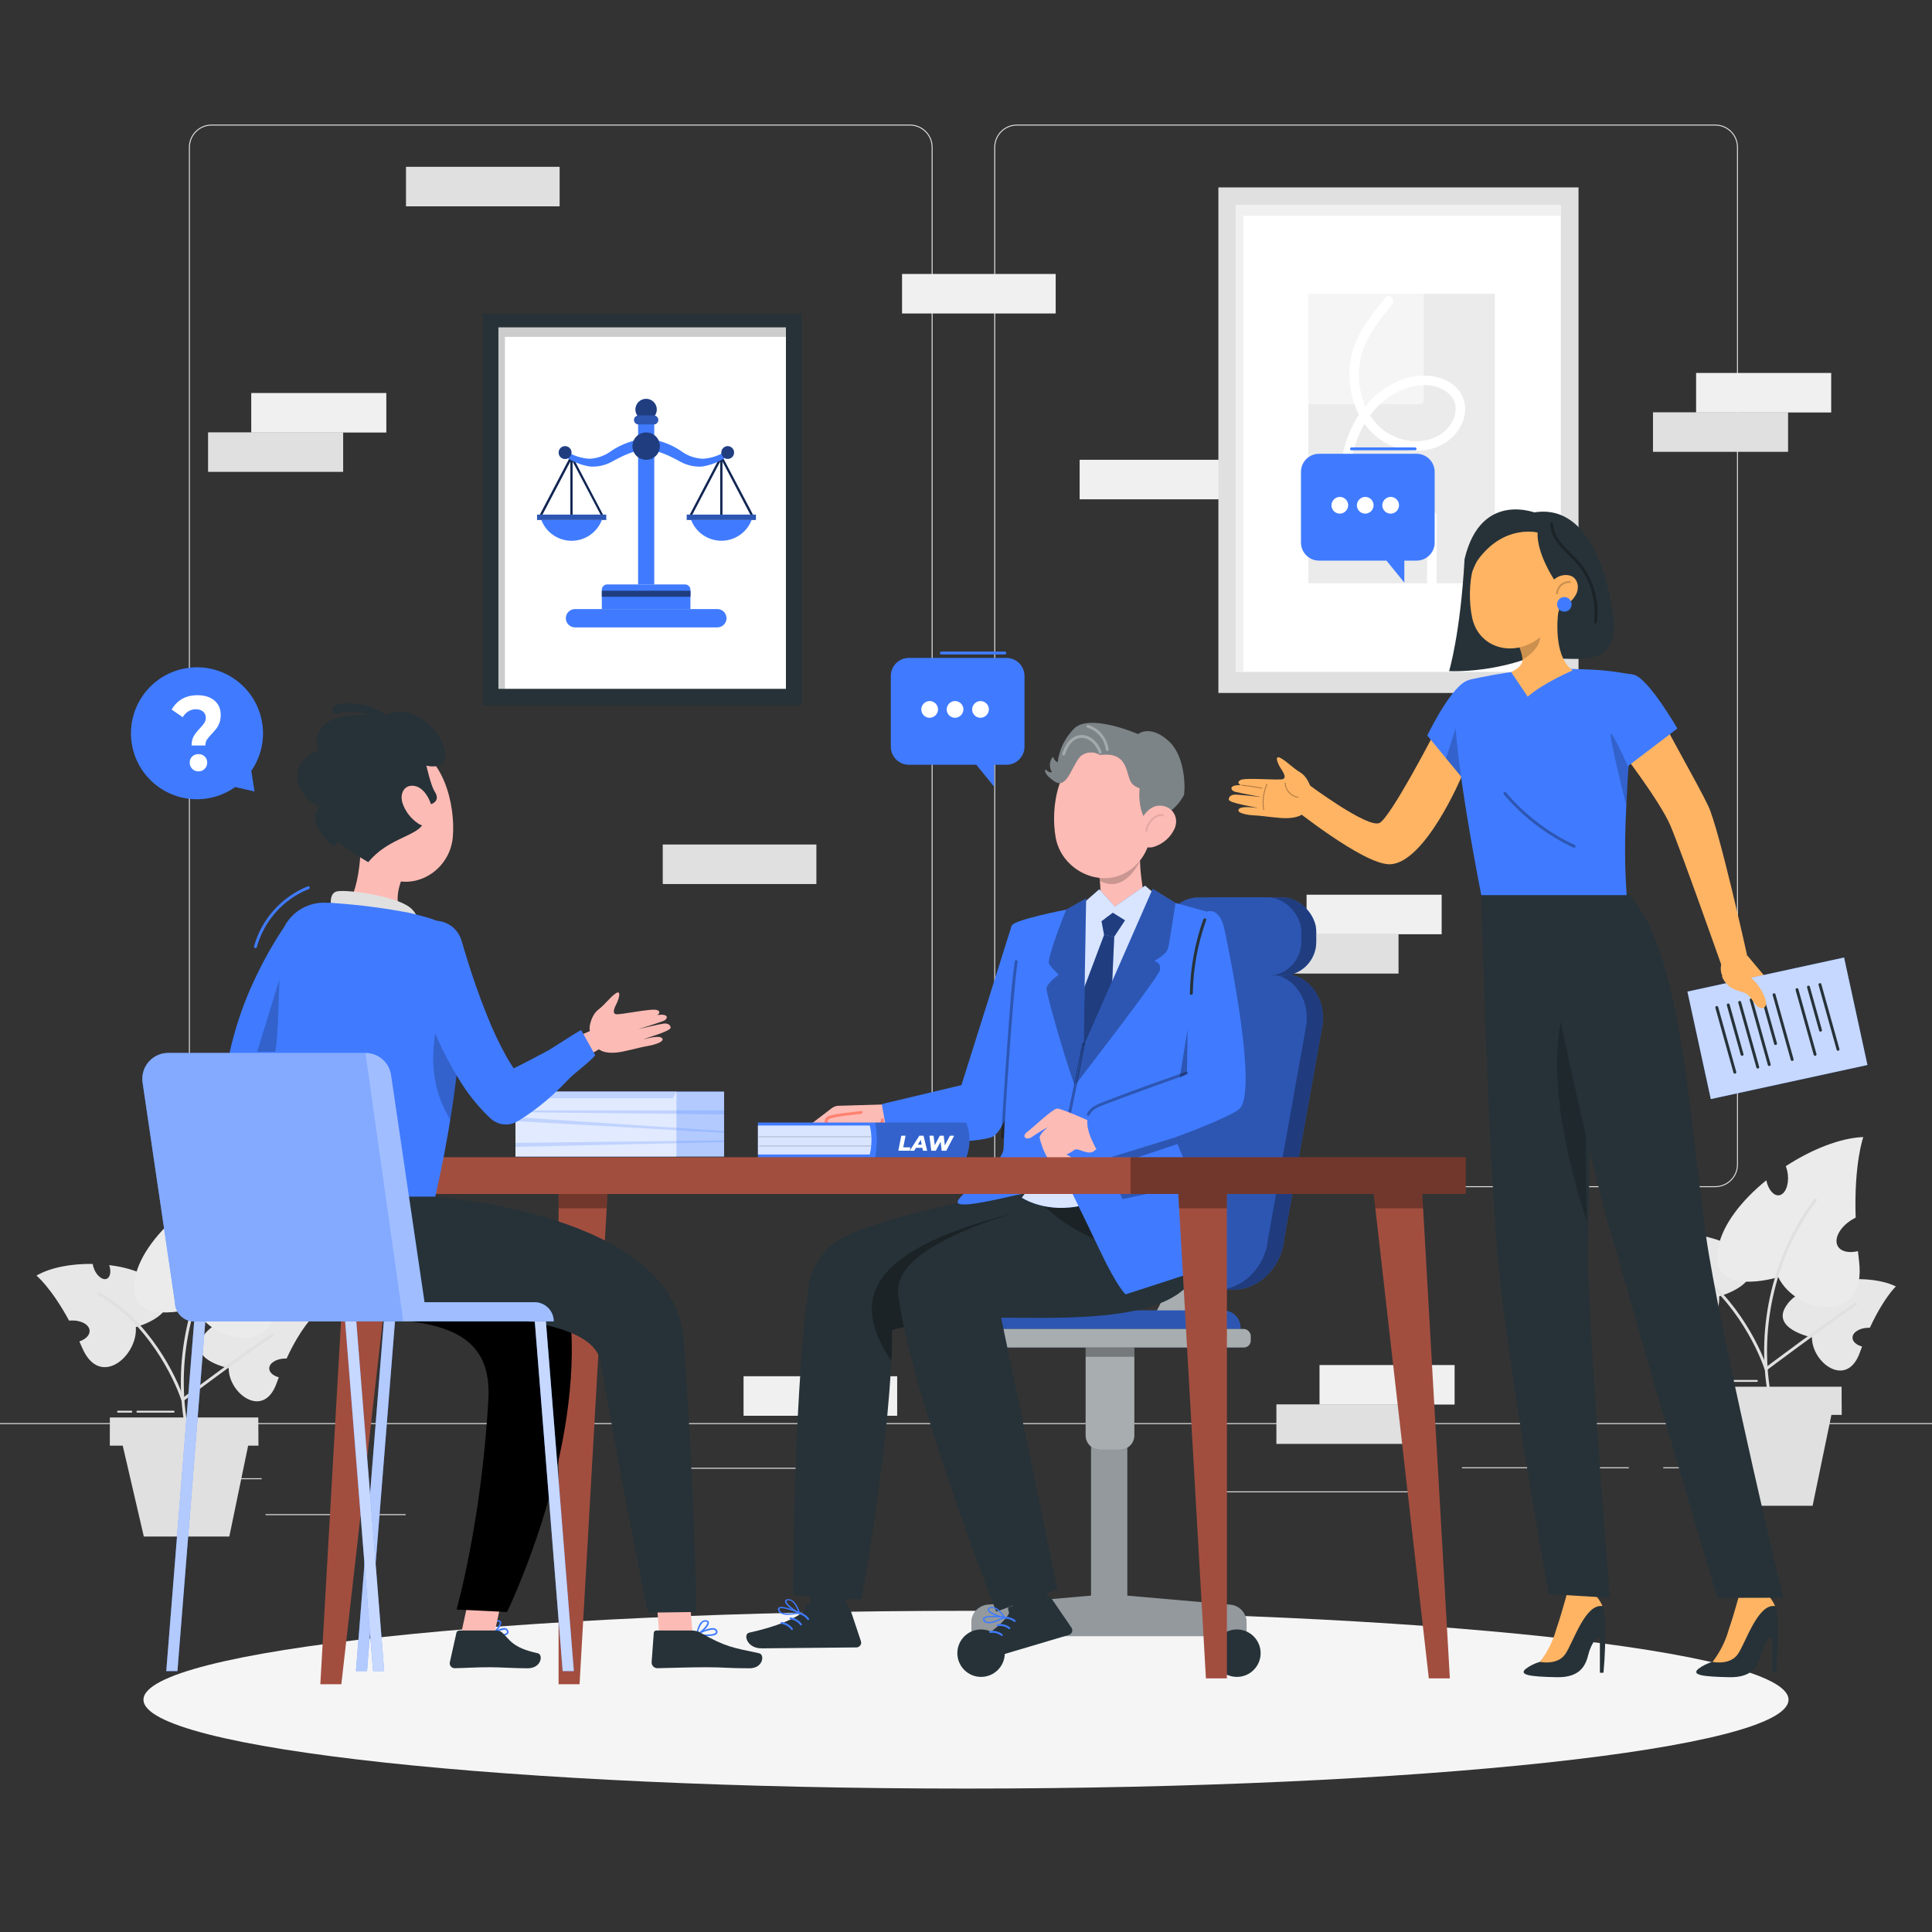 <?xml version="1.0" encoding="UTF-8"?>
<svg xmlns="http://www.w3.org/2000/svg" version="1.1" viewBox="0 0 500 500">
  <rect x="0" y="0" width="500" height="500" fill="#333333" stroke="none"/>
  <!-- Generator: Adobe Illustrator 29.5.1, SVG Export Plug-In . SVG Version: 2.1.0 Build 141)  -->
  <defs>
    <style>
      .st0, .st1, .st2, .st3, .st4, .st5, .st6, .st7, .st8 {
        isolation: isolate;
      }

      .st0, .st9, .st10, .st7 {
        opacity: .2;
      }

      .st1 {
        opacity: .9;
      }

      .st11 {
        fill: #263238;
      }

      .st12, .st13, .st14, .st15, .st10, .st16, .st17 {
        fill: none;
      }

      .st12, .st15 {
        stroke-miterlimit: 10;
      }

      .st12, .st16 {
        stroke-width: .75px;
      }

      .st12, .st16, .st17 {
        stroke: #e0e0e0;
      }

      .st18 {
        fill: #f0f0f0;
      }

      .st19, .st13, .st3, .st8 {
        opacity: .3;
      }

      .st20 {
        fill: #ff8271;
      }

      .st21, .st22, .st2, .st4, .st23, .st24, .st25, .st6 {
        fill: #fff;
      }

      .st22, .st4, .st5, .st26 {
        opacity: .5;
      }

      .st27 {
        fill: #e0e0e0;
      }

      .st13 {
        stroke-width: .25px;
      }

      .st13, .st14, .st10, .st16, .st17 {
        stroke-linecap: round;
        stroke-linejoin: round;
      }

      .st13, .st15, .st10 {
        stroke: #000;
      }

      .st14 {
        stroke: #407bff;
      }

      .st14, .st15, .st10, .st17 {
        stroke-width: .5px;
      }

      .st28 {
        fill: #a24e3f;
      }

      .st2, .st25, .st29 {
        opacity: .7;
      }

      .st3, .st30, .st7 {
        fill: #407bff;
      }

      .st23 {
        opacity: .8;
      }

      .st24 {
        opacity: .4;
      }

      .st15 {
        opacity: .1;
      }

      .st31 {
        fill: #e7e7e7;
      }

      .st32 {
        fill: #ebebeb;
      }

      .st33 {
        display: none;
      }

      .st34 {
        fill: #fdbbb5;
      }

      .st35 {
        fill: #f5f5f5;
      }

      .st36 {
        fill: #ffb463;
      }

      .st6 {
        opacity: .6;
      }
    </style>
  </defs>
  <g id="Background_complete">
    <rect class="st18" x="279.41" y="118.99" width="39.76" height="10.23"/>
    <rect class="st27" x="105.07" y="43.17" width="39.76" height="10.23"/>
    <g>
      <g>
        <rect class="st27" x="315.32" y="48.5" width="93.2" height="130.84"/>
        <rect class="st21" x="319.89" y="53.1" width="84.06" height="120.78"/>
      </g>
      <rect class="st32" x="338.62" y="76.02" width="48.25" height="74.94"/>
      <path class="st21" d="M358.53,77.05c-3.3,4.2-6.85,8.41-8.39,13.63-1.45,4.93-1.09,10.49.89,15.22,1.94,4.62,5.53,8.34,10.33,9.95,4.49,1.5,9.77,1.04,13.58-1.9,3.89-3,5.89-8.77,2.57-12.94-2.81-3.53-7.93-4.33-12.12-3.47-5.05,1.03-9.48,4.24-12.6,8.26-3.51,4.53-5.29,10.11-6.01,15.74-.38,3-.74,6.35.05,9.3.74,2.76,2.77,4.73,5.46,5.6,6.26,2.02,12.1-2.24,18.33-1.67-.41-.41-.82-.82-1.24-1.24-.02,5.72-.04,11.44-.06,17.16,0,1.59,2.47,1.59,2.47,0,.02-5.72.04-11.44.06-17.16,0-.71-.57-1.17-1.24-1.24-5.16-.47-9.84,2.42-14.95,2.22-1.85-.07-3.83-.56-5.16-1.93-1.63-1.68-1.68-4.22-1.62-6.41.25-9.5,3.61-19.81,12.48-24.57,3.48-1.87,7.86-2.73,11.58-1.03,1.66.76,3.09,2.04,3.59,3.84.59,2.12-.23,4.42-1.58,6.08-2.6,3.2-7.05,4.24-10.99,3.48-4.26-.82-7.72-3.48-9.83-7.24-2.4-4.29-3.05-9.67-1.91-14.44,1.25-5.21,4.77-9.38,8.01-13.5.97-1.24-.76-3-1.75-1.75h0Z"/>
      <polygon class="st18" points="321.8 173.87 321.8 55.86 403.95 55.86 403.95 53.1 319.89 53.1 319.89 173.87 321.8 173.87"/>
      <rect class="st22" x="329.52" y="65.69" width="38.94" height="38.94" rx="1.03" ry="1.03"/>
    </g>
    <g>
      <g>
        <g>
          <path class="st27" d="M443.92,307.24h-180.75c-3.23,0-5.86-2.63-5.86-5.86V38.1c0-3.23,2.63-5.86,5.86-5.86h180.75c3.23,0,5.86,2.63,5.86,5.86v263.27c0,3.23-2.63,5.86-5.86,5.86ZM263.17,32.49c-3.09,0-5.61,2.52-5.61,5.61v263.27c0,3.09,2.52,5.61,5.61,5.61h180.75c3.09,0,5.61-2.52,5.61-5.61V38.1c0-3.09-2.52-5.61-5.61-5.61h-180.75Z"/>
          <path class="st27" d="M235.49,307.24H54.75c-3.23,0-5.86-2.63-5.86-5.86V38.1c0-3.23,2.63-5.86,5.86-5.86h180.75c3.23,0,5.86,2.63,5.86,5.86v263.27c0,3.23-2.63,5.86-5.86,5.86ZM54.75,32.49c-3.09,0-5.61,2.52-5.61,5.61v263.27c0,3.09,2.52,5.61,5.61,5.61h180.75c3.09,0,5.61-2.52,5.61-5.61V38.1c0-3.09-2.52-5.61-5.61-5.61H54.75Z"/>
        </g>
        <rect class="st27" x="0" y="368.3" width="500" height=".25"/>
      </g>
      <rect class="st27" x="51.67" y="382.57" width="16.06" height=".25"/>
      <rect class="st27" x="170.35" y="379.86" width="53.53" height=".25"/>
      <rect class="st27" x="68.73" y="391.86" width="36.25" height=".25"/>
      <rect class="st27" x="378.35" y="379.73" width="43.19" height=".25"/>
      <rect class="st27" x="430.45" y="379.73" width="6.33" height=".25"/>
      <rect class="st27" x="316.21" y="385.96" width="53.89" height=".25"/>
    </g>
    <g>
      <g>
        <path class="st31" d="M462.63,337.4c2.26-2.88,6.62-4.8,11.41-5.73-.38,1.42-.09,2.73.72,3.05.9.36,2.11-.65,2.71-2.24.17-.45.26-.9.3-1.32,4.83-.41,9.66.17,12.88,1.77,0,0-3.15,2.94-6.73,10.69-.11,0-.22,0-.33,0-2.31.02-4.18,1.18-4.16,2.58,0,1.02,1.02,1.89,2.47,2.28-.19.5-.38,1-.56,1.52-3.4,9.54-12.48,2.64-12.4-3.89,0,0-11.34-2.26-6.28-8.71Z"/>
        <g>
          <path class="st31" d="M451.44,325.09c-2.78-3.11-7.89-4.96-13.42-5.65.53,1.59.3,3.1-.6,3.53-1,.48-2.46-.57-3.25-2.35-.22-.5-.36-1-.43-1.48-5.53-.09-11,.94-14.55,3.02,0,0,3.81,3.11,8.44,11.66.12-.01.25-.03.38-.03,2.64-.15,4.85,1.02,4.93,2.62.06,1.17-1.03,2.24-2.65,2.79.25.55.5,1.11.75,1.69,4.57,10.61,14.42,2.05,13.86-5.39,0,0,12.76-3.45,6.53-10.42Z"/>
          <path class="st32" d="M444.69,322.76c1.18-5.97,6.13-12.19,12.43-17.3.49,2.36,1.86,4.05,3.27,3.88,1.58-.19,2.61-2.6,2.3-5.39-.09-.79-.28-1.51-.53-2.15,6.74-4.38,14.19-7.33,20.06-7.53,0,0-2.44,6.77-1.98,20.86-.16.08-.33.16-.49.25-3.35,1.85-5.22,5-4.18,7.03.76,1.49,2.87,1.96,5.26,1.39.09.87.18,1.75.3,2.66,2.02,16.58-16.26,13.65-20.92,4.07,0,0-18.17,5.61-15.53-7.76Z"/>
          <path class="st12" d="M457.86,360.58c-3.04-17.53,1.5-36.32,12.17-50.29"/>
          <path class="st16" d="M435.28,326.89c12.79,6.88,19.86,21.65,21.76,27.4,0,0,15.67-11.77,23.22-16.78"/>
          <g>
            <polygon class="st27" points="476.64 366.18 438.17 366.18 438.19 358.88 476.6 358.88 476.64 366.18"/>
            <polygon class="st27" points="440.96 363.8 446.97 389.69 469.1 389.69 474.46 363.8 440.96 363.8"/>
          </g>
        </g>
      </g>
      <path class="st17" d="M440.32,357.38h3.42"/>
      <path class="st17" d="M445.31,357.38h9.36"/>
    </g>
    <g>
      <g>
        <path class="st31" d="M52.88,345.36c2.26-2.88,6.62-4.8,11.41-5.73-.38,1.42-.09,2.73.72,3.05.9.36,2.11-.65,2.71-2.24.17-.45.26-.9.3-1.32,4.83-.41,9.66.17,12.88,1.77,0,0-3.15,2.94-6.73,10.69-.11,0-.22,0-.33,0-2.31.02-4.18,1.18-4.16,2.58,0,1.02,1.02,1.89,2.47,2.28-.19.5-.38,1-.56,1.52-3.4,9.54-12.48,2.64-12.4-3.89,0,0-11.34-2.26-6.28-8.71Z"/>
        <g>
          <path class="st31" d="M41.69,333.05c-2.78-3.11-7.89-4.96-13.42-5.65.53,1.59.3,3.1-.6,3.53-1,.48-2.46-.57-3.25-2.35-.22-.5-.36-1-.43-1.48-5.53-.09-11,.94-14.55,3.02,0,0,3.81,3.11,8.44,11.66.12-.01.25-.03.38-.03,2.64-.15,4.85,1.02,4.93,2.62.06,1.17-1.03,2.24-2.65,2.79.25.55.5,1.11.75,1.69,4.57,10.61,14.42,2.05,13.86-5.39,0,0,12.76-3.45,6.53-10.42Z"/>
          <path class="st32" d="M34.94,330.72c1.18-5.97,6.13-12.19,12.43-17.3.49,2.36,1.86,4.05,3.27,3.88,1.58-.19,2.61-2.6,2.3-5.39-.09-.79-.28-1.51-.53-2.15,6.74-4.38,14.2-7.33,20.06-7.53,0,0-2.44,6.77-1.98,20.86-.16.08-.33.16-.49.25-3.35,1.85-5.22,5-4.18,7.03.76,1.49,2.87,1.96,5.26,1.39.09.87.19,1.75.3,2.66,2.02,16.58-16.26,13.65-20.92,4.07,0,0-18.17,5.61-15.53-7.76Z"/>
          <path class="st12" d="M48.11,368.54c-3.04-17.53,1.5-36.32,12.17-50.29"/>
          <path class="st16" d="M25.53,334.85c12.79,6.88,19.86,21.65,21.76,27.4,0,0,15.67-11.77,23.22-16.78"/>
          <g>
            <polygon class="st27" points="66.89 374.14 28.42 374.14 28.43 366.84 66.85 366.84 66.89 374.14"/>
            <polygon class="st27" points="31.21 371.76 37.22 397.65 59.35 397.65 64.71 371.76 31.21 371.76"/>
          </g>
        </g>
      </g>
      <path class="st17" d="M30.56,365.34h3.42"/>
      <path class="st17" d="M35.56,365.34h9.36"/>
    </g>
    <rect class="st27" x="171.52" y="218.56" width="39.76" height="10.23"/>
    <rect class="st18" x="233.45" y="70.9" width="39.76" height="10.23"/>
    <rect class="st18" x="192.43" y="356.17" width="39.76" height="10.23"/>
    <g>
      <rect class="st27" x="326.98" y="241.73" width="34.96" height="10.23"/>
      <rect class="st18" x="338.14" y="231.55" width="34.96" height="10.23"/>
    </g>
    <g>
      <rect class="st27" x="427.79" y="106.7" width="34.96" height="10.23"/>
      <rect class="st18" x="438.95" y="96.52" width="34.96" height="10.23"/>
    </g>
    <g>
      <rect class="st27" x="53.85" y="111.89" width="34.96" height="10.23"/>
      <rect class="st18" x="65.02" y="101.71" width="34.96" height="10.23"/>
    </g>
    <g>
      <rect class="st27" x="330.33" y="363.45" width="34.96" height="10.23"/>
      <rect class="st18" x="341.49" y="353.27" width="34.96" height="10.23"/>
    </g>
  </g>
  <g id="Background_simple" class="st33">
    <g>
      <path class="st30" d="M295.62,325.95c36.74-12.64,63.73-39.86,79.61-70.15,15.88-30.29,20.55-65.47,18.72-99.62-1.08-20.15-4.46-40.59-13.92-58.41s-25.75-32.8-45.5-36.95c-20.89-4.39-43.04,3.92-59.04,18.05-16,14.13-26.55,33.45-34.33,53.33-6.33,16.18-11.74,34.01-25.46,44.66-17.76,13.78-43.2,10.83-64.05,19.25-26.82,10.83-43.3,42.55-36.75,70.71,6.55,28.17,41.15,56.72,73.74,60.02,40.04,8.97,77.96,5.68,106.96-.87Z"/>
      <g class="st1">
        <path class="st21" d="M295.62,325.95c36.74-12.64,63.73-39.86,79.61-70.15,15.88-30.29,20.55-65.47,18.72-99.62-1.08-20.15-4.46-40.59-13.92-58.41s-25.75-32.8-45.5-36.95c-20.89-4.39-43.04,3.92-59.04,18.05-16,14.13-26.55,33.45-34.33,53.33-6.33,16.18-11.74,34.01-25.46,44.66-17.76,13.78-43.2,10.83-64.05,19.25-26.82,10.83-43.3,42.55-36.75,70.71,6.55,28.17,41.15,56.72,73.74,60.02,40.04,8.97,77.96,5.68,106.96-.87Z"/>
      </g>
    </g>
  </g>
  <g id="Shadow">
    <path class="st35" d="M462.87,439.88c0,12.7-95.31,23-212.87,23s-212.87-10.3-212.87-23,95.31-23,212.87-23,212.87,10.3,212.87,23Z"/>
  </g>
  <g id="Picture">
    <g>
      <g>
        <g>
          <rect class="st11" x="124.95" y="81.17" width="82.5" height="101.33"/>
          <rect class="st21" x="128.99" y="84.73" width="74.41" height="93.54"/>
        </g>
        <polygon class="st9" points="130.68 178.31 130.68 87.18 203.41 87.18 203.41 84.73 128.99 84.73 128.99 178.31 130.68 178.31"/>
        <rect class="st22" x="137.52" y="96.39" width="34.47" height="34.47" rx="1.03" ry="1.03"/>
      </g>
      <g id="freepik--legal-balance--inject-2">
        <path class="st30" d="M155.76,134.58c-1.66,4.32-6.51,6.48-10.84,4.82-2.22-.85-3.97-2.6-4.82-4.82h15.66Z"/>
        <path class="st30" d="M155.76,133.47c-.1,0-.2-.06-.25-.15l-7.61-14.47-7.59,14.47c-.07.14-.25.19-.39.12-.14-.07-.19-.25-.12-.39l7.83-14.94c.09-.14.28-.18.42-.09.04.02.07.05.09.09l7.83,14.94c.07.14.02.31-.12.39l-.1.03Z"/>
        <g class="st29">
          <path d="M155.76,133.47c-.1,0-.2-.06-.25-.15l-7.61-14.47-7.59,14.47c-.07.14-.25.19-.39.12-.14-.07-.19-.25-.12-.39l7.83-14.94c.09-.14.28-.18.42-.09.04.02.07.05.09.09l7.83,14.94c.07.14.02.31-.12.39l-.1.03Z"/>
        </g>
        <path class="st30" d="M147.9,134.19c-.15,0-.28-.11-.29-.26,0,0,0,0,0-.01v-15.67c0-.15.12-.28.28-.28,0,0,0,0,.01,0,.15,0,.28.12.28.28v15.64c.02.15-.1.29-.25.3,0,0-.02,0-.03,0Z"/>
        <g class="st29">
          <path d="M147.9,134.19c-.15,0-.28-.11-.29-.26,0,0,0,0,0-.01v-15.67c0-.15.12-.28.28-.28,0,0,0,0,.01,0,.15,0,.28.12.28.28v15.64c.02.15-.1.29-.25.3,0,0-.02,0-.03,0Z"/>
        </g>
        <rect class="st30" x="138.99" y="133.18" width="17.9" height="1.39"/>
        <rect class="st8" x="138.99" y="133.18" width="17.9" height="1.39"/>
        <path class="st30" d="M194.52,134.58c-1.67,4.33-6.54,6.48-10.86,4.8-2.21-.85-3.95-2.6-4.8-4.8h15.67Z"/>
        <path class="st30" d="M194.52,133.47c-.11,0-.2-.06-.25-.15l-7.59-14.47-7.59,14.47c-.07.14-.24.19-.38.12-.14-.07-.19-.24-.12-.38h0l7.83-14.94c.08-.14.26-.18.4-.1.04.02.07.06.1.1l7.86,14.94c.07.14.02.31-.12.39l-.15.03Z"/>
        <g class="st29">
          <path d="M194.52,133.47c-.11,0-.2-.06-.25-.15l-7.59-14.47-7.59,14.47c-.07.14-.24.19-.38.12-.14-.07-.19-.24-.12-.38h0l7.83-14.94c.08-.14.26-.18.4-.1.04.02.07.06.1.1l7.86,14.94c.07.14.02.31-.12.39l-.15.03Z"/>
        </g>
        <path class="st30" d="M186.68,134.19c-.15,0-.28-.12-.29-.28v-15.67c0-.15.13-.28.29-.28.15,0,.28.12.28.28v15.64c.02.15-.1.29-.25.3,0,0-.02,0-.03,0Z"/>
        <g class="st29">
          <path d="M186.68,134.19c-.15,0-.28-.12-.29-.28v-15.67c0-.15.13-.28.29-.28.15,0,.28.12.28.28v15.64c.02.15-.1.29-.25.3,0,0-.02,0-.03,0Z"/>
        </g>
        <rect class="st30" x="177.73" y="133.18" width="17.9" height="1.39"/>
        <rect class="st8" x="177.73" y="133.18" width="17.9" height="1.39"/>
        <path class="st30" d="M167.21,113.5v2.88c-2.92,0-6.23,1.66-8.87,3.12-1.72.94-3.67,1.37-5.63,1.24-2.34-.36-4.57-1.27-6.51-2.63v-1.61c1.87,1.34,4.09,2.11,6.39,2.23,2.09-.11,4.09-.85,5.75-2.12,2.65-1.75,5.7-2.82,8.87-3.1Z"/>
        <path class="st30" d="M147.9,117.13c0,.91-.74,1.66-1.66,1.66s-1.66-.74-1.66-1.66.74-1.66,1.66-1.66h0c.91,0,1.65.72,1.66,1.63,0,0,0,.02,0,.03Z"/>
        <path class="st5" d="M147.9,117.13c0,.91-.74,1.66-1.66,1.66s-1.66-.74-1.66-1.66.74-1.66,1.66-1.66h0c.91,0,1.65.72,1.66,1.63,0,0,0,.02,0,.03Z"/>
        <path class="st30" d="M167.21,113.5v2.88c2.92,0,6.23,1.66,8.88,3.12,1.72.94,3.67,1.37,5.63,1.24,2.34-.37,4.57-1.27,6.51-2.63v-1.61c-1.88,1.33-4.1,2.11-6.4,2.23-2.08-.11-4.09-.85-5.74-2.12-2.66-1.75-5.71-2.82-8.88-3.1Z"/>
        <path class="st30" d="M186.68,117.13c0,.91.75,1.64,1.66,1.63.91,0,1.64-.75,1.63-1.66,0-.9-.74-1.63-1.64-1.63s-1.64.73-1.64,1.64h0Z"/>
        <path class="st5" d="M186.68,117.13c0,.91.75,1.64,1.66,1.63.91,0,1.64-.75,1.63-1.66,0-.9-.74-1.63-1.64-1.63s-1.64.73-1.64,1.64h0Z"/>
        <rect class="st30" x="165.14" y="108.48" width="4.18" height="42.76"/>
        <path class="st30" d="M170.77,115.46c0,1.96-1.59,3.54-3.55,3.54s-3.54-1.59-3.54-3.54,1.59-3.55,3.54-3.55c1.95,0,3.54,1.57,3.55,3.52v.03Z"/>
        <path class="st5" d="M170.77,115.46c0,1.96-1.59,3.54-3.55,3.54s-3.54-1.59-3.54-3.54,1.59-3.55,3.54-3.55c1.95,0,3.54,1.57,3.55,3.52v.03Z"/>
        <path class="st30" d="M169.97,105.98c0,1.52-1.24,2.76-2.76,2.76s-2.76-1.24-2.76-2.76,1.24-2.76,2.76-2.76,2.76,1.24,2.76,2.76Z"/>
        <path class="st5" d="M169.97,105.98c0,1.52-1.24,2.76-2.76,2.76s-2.76-1.24-2.76-2.76,1.24-2.76,2.76-2.76,2.76,1.24,2.76,2.76Z"/>
        <path class="st30" d="M178.68,157.64h-22.93v-5.01c0-.76.62-1.38,1.38-1.38h20.17c.76,0,1.38.62,1.38,1.38v5.01Z"/>
        <path class="st30" d="M185.65,162.37h-36.84c-1.31,0-2.37-1.06-2.37-2.37h0c0-1.31,1.06-2.37,2.37-2.37h36.84c1.31,0,2.37,1.06,2.37,2.37h0c0,1.31-1.06,2.37-2.37,2.37h0Z"/>
        <rect class="st30" x="155.76" y="152.88" width="22.93" height="1.56"/>
        <rect class="st5" x="155.76" y="152.88" width="22.93" height="1.56"/>
        <path class="st30" d="M170.37,108.68c0,.63-.51,1.15-1.14,1.16h-3.99c-.64,0-1.15-.52-1.16-1.16h0c0-.63.52-1.14,1.16-1.14h3.99c.63,0,1.14.51,1.14,1.14h0Z"/>
        <path class="st8" d="M170.37,108.68c0,.63-.51,1.15-1.14,1.16h-3.99c-.64,0-1.15-.52-1.16-1.16h0c0-.63.52-1.14,1.16-1.14h3.99c.63,0,1.14.51,1.14,1.14h0Z"/>
      </g>
    </g>
  </g>
  <g id="Speech_Bubble_3">
    <g>
      <path class="st30" d="M341.36,117.44h25.25c2.59,0,4.68,2.1,4.68,4.68v18.29c0,2.59-2.1,4.68-4.68,4.68h-3.17v5.69l-4.62-5.69h-17.45c-2.59,0-4.68-2.1-4.68-4.68v-18.29c0-2.59,2.1-4.68,4.68-4.68Z"/>
      <path class="st21" d="M362.04,130.42c.22,1.46-1.02,2.7-2.48,2.48-.91-.14-1.66-.88-1.79-1.79-.22-1.46,1.02-2.7,2.48-2.48.91.14,1.66.88,1.79,1.79ZM353.67,128.63c-1.46-.22-2.7,1.02-2.48,2.48.14.91.88,1.66,1.79,1.79,1.46.22,2.7-1.02,2.48-2.48-.14-.91-.88-1.65-1.79-1.79ZM347.09,128.63c-1.46-.22-2.7,1.02-2.48,2.48.14.91.88,1.66,1.79,1.79,1.46.22,2.7-1.02,2.48-2.48-.14-.91-.88-1.65-1.79-1.79Z"/>
      <path class="st30" d="M366.23,115.79h-16.47c-.48,0-.48.75,0,.75h16.47c.48,0,.48-.75,0-.75h0Z"/>
    </g>
  </g>
  <g id="Speech_Bubble_2">
    <g>
      <path class="st30" d="M235.21,170.27h25.25c2.59,0,4.68,2.1,4.68,4.68v18.29c0,2.59-2.1,4.68-4.68,4.68h-3.17v5.69l-4.62-5.69h-17.45c-2.59,0-4.68-2.1-4.68-4.68v-18.29c0-2.59,2.1-4.68,4.68-4.68Z"/>
      <path class="st21" d="M255.89,183.25c.22,1.46-1.02,2.7-2.48,2.48-.91-.14-1.66-.88-1.79-1.79-.22-1.46,1.02-2.7,2.48-2.48.91.14,1.66.88,1.8,1.79ZM247.51,181.46c-1.46-.22-2.7,1.02-2.48,2.48.14.91.88,1.66,1.79,1.79,1.46.22,2.7-1.02,2.48-2.48-.14-.91-.88-1.65-1.79-1.79ZM240.94,181.46c-1.46-.22-2.7,1.02-2.48,2.48.14.91.88,1.66,1.79,1.79,1.46.22,2.7-1.02,2.48-2.48-.14-.91-.88-1.65-1.8-1.79Z"/>
      <path class="st30" d="M260.07,168.62h-16.47c-.48,0-.48.75,0,.75h16.47c.48,0,.48-.75,0-.75h0Z"/>
    </g>
  </g>
  <g id="Speech_Bubble_1">
    <g>
      <path class="st30" d="M60.44,175.56c-7.85-5.23-18.45-3.1-23.68,4.76-5.23,7.85-3.1,18.45,4.76,23.68,6.06,4.03,13.75,3.67,19.35-.31l5,1.14-.84-5.35c.05-.08.12-.15.17-.23,5.23-7.85,3.1-18.45-4.76-23.68Z"/>
      <path class="st21" d="M50.12,190.55c.37-.63.91-1.32,1.62-2.08.52-.56.9-1.02,1.15-1.4.24-.38.37-.81.37-1.29,0-.68-.23-1.23-.7-1.62s-1.08-.6-1.85-.6-1.4.18-1.97.54c-.58.36-1.06.87-1.45,1.51l-2.86-1.97c.66-1.18,1.56-2.1,2.68-2.75,1.13-.65,2.46-.97,4.01-.97,1.81,0,3.26.45,4.36,1.36,1.09.91,1.64,2.17,1.64,3.78,0,.76-.11,1.43-.32,2-.21.57-.47,1.06-.78,1.46-.31.4-.7.86-1.19,1.37-.58.61-1.01,1.12-1.28,1.54-.27.42-.4.92-.4,1.51h-3.57c0-.96.18-1.76.55-2.39ZM49.74,198.97c-.43-.44-.65-.97-.65-1.6s.21-1.16.64-1.58c.43-.42.97-.63,1.63-.63s1.2.21,1.63.63c.43.42.64.95.64,1.58s-.22,1.16-.65,1.6c-.43.44-.97.66-1.62.66s-1.19-.22-1.62-.66Z"/>
    </g>
  </g>
  <g id="Character_3">
    <g>
      <g>
        <path class="st11" d="M394.85,431.91c1.1-.84,2.36-1.45,3.69-1.83h0s4.06-3.73,6.43-15.35l5.14-1.13c1.8-.37,3.64.44,4.59,2.01.14.21.25.45.3.69.22,1.24.35,2.5.4,3.75.12,4.29-.03,8.59-.42,12.86h-.93v-8.08c0-2.75-2.26.39-2.97,3.3-.71,2.92-2.12,6.02-8.14,5.93-7.02-.14-9.93-.58-8.09-2.16Z"/>
        <path class="st36" d="M406,410.58s-1.29,5.31-3.27,11.16c-.85,3.03-2.27,5.86-4.19,8.35,0,0,4.46.98,6.53-1.98,2.07-2.96,5.14-13.17,9.66-12.45-.34-.78-.77-1.51-1.29-2.19-.72-1.09-7.45-2.89-7.45-2.89Z"/>
      </g>
      <g>
        <path class="st11" d="M439.52,431.91c1.1-.84,2.36-1.45,3.69-1.83h0s4.06-3.73,6.43-15.35l5.14-1.13c1.8-.37,3.64.44,4.59,2.01.14.21.25.45.3.69.22,1.24.35,2.5.4,3.75.12,4.29-.03,8.59-.42,12.86h-.93v-8.08c0-2.75-2.26.39-2.97,3.3-.71,2.92-2.12,6.02-8.14,5.93-7.02-.14-9.93-.58-8.09-2.16Z"/>
        <path class="st36" d="M450.67,410.58s-1.29,5.31-3.27,11.16c-.85,3.03-2.27,5.86-4.19,8.35,0,0,4.46.98,6.53-1.98,2.07-2.96,5.14-13.17,9.66-12.45-.34-.78-.77-1.51-1.29-2.19-.72-1.09-7.45-2.89-7.45-2.89Z"/>
      </g>
      <path class="st36" d="M430.35,186.3c0,.93,9.16,16.77,11.77,22.34,2.84,6.06,10.03,38.59,10.03,38.59l-6.54,2.86s-10.57-29.98-13.31-36.42c-2.74-6.44-13.18-19.94-13.18-19.94l11.23-7.43Z"/>
      <path class="st36" d="M338.6,202.99s15.52,11.58,18.45,9.97c2.92-1.62,13.73-22.43,13.73-22.43l7.56,10.27s-9.59,22.87-18.78,22.87c-6.84,0-25.34-14.9-25.34-14.9l4.38-5.78Z"/>
      <g>
        <path class="st11" d="M383.35,231.65s1.79,67.11,4.39,94.93c2.72,28.94,13.1,85.97,13.1,85.97l15.8.96s-4.76-58.11-5.74-86.65c-.08-2.51.81-36.21.6-39.1-2.39-32.97-13.27-56.54-13.27-56.54l-14.88.43Z"/>
        <path class="st0" d="M410.42,255.15c-1.5-1.67-3.13-.8-4.98,3.95-6.18,16.23.41,42.12,5.21,57.04-.32-18.56-.31-42.99-.23-60.99Z"/>
        <path class="st11" d="M421.14,231.26c14.87,13.94,16.44,65.56,21.12,93.4,4.87,28.96,19.22,88.83,19.22,88.83l-17,.04s-17.02-56.7-25.56-87.65c-9.75-30.86-21.59-94.59-21.59-94.59l23.81-.04Z"/>
      </g>
      <path class="st36" d="M452.16,247.23l6,7.18-9.24,1.19s-5.21-2.24-3.08-7.2l6.32-1.16Z"/>
      <rect class="st30" x="439.27" y="251.85" width="41.48" height="28.46" transform="translate(-46.05 103.88) rotate(-12.27)"/>
      <rect class="st25" x="439.27" y="251.85" width="41.48" height="28.46" transform="translate(-46.05 103.88) rotate(-12.27)"/>
      <g>
        <path class="st36" d="M339.3,204.12s-.68-2.93-2.8-4.22c-2.12-1.29-3.48-2.89-5.12-3.74-1.65-.85-.72,1.47.03,2.61.74,1.14,1.58,2.43.63,2.85-.94.42-9.78-.47-11.02.26-1.24.73.14,1.32.14,1.32,0,0-2.15-.16-2.45.68-.08.22.1.85,1.07,1.07,2.18.51,6.81,1.34,6.81,1.34-.26-.05-6.06-.67-6.94-.65-1.15.03-1.68.63-1.64,1.29.05.95,7.21,1.96,7.48,2.21,0,0-4.1-.72-4.86.24-.76.96,1.79,1.55,4.14,1.65,2.16.09,6.37.82,8.57.7,2.71-.15,4.5-.86,5.42-3.24.92-2.38.54-4.37.54-4.37Z"/>
        <path class="st13" d="M321.42,203.22c1.72.17,3.44.42,5.14.75"/>
        <path class="st13" d="M327.05,209.53c-.37-2.2-.08-4.52.83-6.56"/>
        <path class="st13" d="M332.58,202.63c.05.91.42,1.8,1.03,2.47.62.67,1.47,1.12,2.37,1.24"/>
      </g>
      <g>
        <path class="st11" d="M470.64,254.9c1.56,5.59,3.12,11.18,4.68,16.77.13.46.85.27.72-.2-1.56-5.59-3.12-11.18-4.68-16.77-.13-.46-.85-.27-.72.2h0Z"/>
        <path class="st11" d="M467.67,255.55c1.04,3.73,2.08,7.45,3.12,11.18.13.46.85.27.72-.2l-3.12-11.18c-.13-.46-.85-.27-.72.2h0Z"/>
        <path class="st11" d="M464.7,256.21c1.56,5.59,3.12,11.18,4.68,16.77.13.46.85.27.72-.2-1.56-5.59-3.12-11.18-4.68-16.77-.13-.46-.85-.27-.72.2h0Z"/>
        <path class="st11" d="M458.77,257.53c1.56,5.59,3.12,11.18,4.68,16.77.13.46.85.27.72-.2-1.56-5.59-3.12-11.18-4.68-16.77-.13-.46-.85-.27-.72.2h0Z"/>
        <path class="st11" d="M455.8,258.19l3.35,11.99c.13.46.85.27.72-.2-1.12-4-2.23-7.99-3.35-11.99-.13-.46-.85-.27-.72.2h0Z"/>
        <path class="st11" d="M452.84,258.85c1.56,5.59,3.12,11.18,4.68,16.77.13.46.85.27.72-.2-1.56-5.59-3.12-11.18-4.68-16.77-.13-.46-.85-.27-.72.2h0Z"/>
        <path class="st11" d="M449.87,259.51c1.56,5.59,3.12,11.18,4.68,16.77.13.46.85.27.72-.2-1.56-5.59-3.12-11.18-4.68-16.77-.13-.46-.85-.27-.72.2h0Z"/>
        <path class="st11" d="M446.91,260.17c1.19,4.27,2.38,8.54,3.58,12.81.13.46.85.27.72-.2-1.19-4.27-2.38-8.54-3.58-12.81-.13-.46-.85-.27-.72.2h0Z"/>
        <path class="st11" d="M443.94,260.83c1.56,5.59,3.12,11.18,4.68,16.77.13.46.85.27.72-.2-1.56-5.59-3.12-11.18-4.68-16.77-.13-.46-.85-.27-.72.2h0Z"/>
      </g>
      <g>
        <path class="st30" d="M380.14,176.31c-3.9-.15-10.76,14.04-10.76,14.04l10.15,12.3s11.83-14.84,10.21-19.64c-1.73-5-3.92-6.5-9.59-6.7Z"/>
        <polygon class="st0" points="379.5 179.73 374.22 196.26 378.97 202 379.5 179.73"/>
        <path class="st30" d="M376.46,180.84c-.2,5.8.8,19.32,6.89,50.81h37.63c-1.04-15.11,0-24.6,1.96-56.99-5.24-.92-7.99-1.29-13.31-1.45-5.64-.23-11.28-.06-16.89.51-4.3.52-8.94,1.41-11.98,2.09-2.42.5-4.19,2.57-4.3,5.04Z"/>
        <path class="st30" d="M422.94,174.66c3.75,1.04,11.16,13.88,11.16,13.88l-14.15,10.76s-5.59-10.54-4.17-15.41c1.49-5.06,2.87-10.4,7.16-9.23Z"/>
        <path class="st0" d="M421.46,198.67s-4.09-9.27-4.61-8.77,4.04,18.66,4.04,18.66l.57-9.89Z"/>
        <g class="st19">
          <path d="M389.18,205.58c4.93,5.83,11.1,10.54,18.01,13.77.43.2.82-.44.38-.65-6.87-3.21-12.96-7.87-17.86-13.65-.31-.37-.84.16-.53.53h0Z"/>
        </g>
      </g>
      <path class="st36" d="M456.85,258.47c-.78-2.18-2.15-4.15-3.92-5.64l-7.31-.2c.57,1.56,1.83,2.86,3.37,3.49,1.06.43,2.26.56,3.19,1.23,1.02.74,1.53,2,2.42,2.89.51.51,1.31.9,1.92.53.72-.43.61-1.51.32-2.3Z"/>
      <g>
        <path class="st11" d="M398.04,132.95s-14.7-6.45-19.01,11.73c-1.07,19.33-4,29-4,29,0,0,19.13,1.15,33.62-10.62l-10.61-30.11Z"/>
        <g>
          <path class="st11" d="M396.97,132.62s1.75,25.33,0,37.95c10.06-1.03,20.19,3.29,20.76-8.63,0,0-2.3-32.38-20.76-29.32Z"/>
          <path class="st36" d="M403.56,156.53l-8.39,8.5-2.36,1.42c.53,1.25.99,2.54,1.18,3.79.37,2.2-2.1,3.16-2.88,3.74l4.26,6.31c4.23-3.66,11.66-6.79,11.66-6.79-4.44-3.07-4.42-11.76-3.47-16.97Z"/>
          <path class="st9" d="M394.06,170.73c2.31-1.38,4.84-3.76,4.53-6.49-.14-1.15-.39-2.23-.66-2.93l-4.68,6.23c.39,1,.53,1.66.82,3.18Z"/>
          <path class="st36" d="M405.16,146.96c-.77,8.64-.92,12.31-5.37,16.85-6.69,6.83-17.02,4.56-18.81-4-1.62-7.71-.08-20.54,8.4-24.19,8.35-3.6,16.55,2.71,15.78,11.35Z"/>
          <path class="st11" d="M402.17,149.95s-4.47-6.7-4.25-12.13c0,0-8.54-2.21-15.32,6.9-1.08,1.45-1.72,3.87-2.69,5.95,0,0-1.66-16.44,12.92-17.82,14.56-1.38,17.47,19.09,10.38,26,0,0,1.73-4.71-1.04-8.9Z"/>
          <path class="st36" d="M407.79,154c-1.02,1.77-2.67,2.89-4.19,3.28-2.29.58-3.47-3.1-2.7-5.39.7-2.06,2.94-3.43,5.17-2.99,2.19.44,2.88,3.07,1.72,5.1Z"/>
          <path class="st10" d="M402.96,153.55c.05-.82.44-1.61,1.06-2.15.62-.54,1.45-.83,2.27-.78"/>
          <path class="st30" d="M406.74,156.41c0,1.04-.84,1.89-1.89,1.89-1.04,0-1.89-.84-1.89-1.89s.84-1.89,1.89-1.89c1.04,0,1.89.84,1.89,1.89Z"/>
        </g>
        <g class="st19">
          <path d="M401.19,135.54c.17,5.08,5.1,7.71,7.79,11.42,2.93,4.03,4.16,9.09,3.55,14.02-.06.48.69.47.75,0,.56-4.53-.41-9.18-2.78-13.08-1.2-1.99-2.78-3.6-4.43-5.21-2.01-1.97-4.03-4.18-4.13-7.14-.02-.48-.77-.48-.75,0h0Z"/>
        </g>
      </g>
    </g>
  </g>
  <g id="Character_2">
    <g>
      <g>
        <path class="st11" d="M311.07,275.96s-2.89,57.99-15.38,67.97h13.36s11.91-19.76,12.8-67.97h-10.78Z"/>
        <path class="st6" d="M311.07,275.96s-2.89,57.99-15.38,67.97h13.36s11.91-19.76,12.8-67.97h-10.78Z"/>
        <path class="st30" d="M251.8,339.13h69.27v5.12c0,2.48-2.01,4.49-4.49,4.49h-60.28c-2.48,0-4.49-2.01-4.49-4.49v-5.12h0Z" transform="translate(572.86 687.87) rotate(180)"/>
        <path class="st8" d="M251.8,339.13h69.27v5.12c0,2.48-2.01,4.49-4.49,4.49h-60.28c-2.48,0-4.49-2.01-4.49-4.49v-5.12h0Z" transform="translate(572.86 687.87) rotate(180)"/>
        <path class="st11" d="M318.45,415.28l-26.7-2.33v-42.03h-9.39v42.02l-26.8,2.34c-2.36.23-4.16,2.22-4.16,4.59v3.56h71.21v-3.56c0-2.37-1.8-4.36-4.16-4.59Z"/>
        <path class="st4" d="M318.45,415.28l-26.7-2.33v-42.03h-9.39v42.02l-26.8,2.34c-2.36.23-4.16,2.22-4.16,4.59v3.56h71.21v-3.56c0-2.37-1.8-4.36-4.16-4.59Z"/>
        <path class="st11" d="M260.04,427.84c0,3.39-2.75,6.14-6.14,6.14s-6.14-2.75-6.14-6.14,2.75-6.14,6.14-6.14,6.14,2.75,6.14,6.14Z"/>
        <path class="st11" d="M313.97,427.84c0,3.39,2.75,6.14,6.14,6.14s6.14-2.75,6.14-6.14-2.75-6.14-6.14-6.14-6.14,2.75-6.14,6.14Z"/>
        <path class="st11" d="M280.95,345.34h12.62v26.14c0,2.05-1.66,3.71-3.71,3.71h-5.19c-2.05,0-3.71-1.66-3.71-3.71v-26.14h0Z"/>
        <path class="st6" d="M280.95,345.34h12.62v26.14c0,2.05-1.66,3.71-3.71,3.71h-5.19c-2.05,0-3.71-1.66-3.71-3.71v-26.14h0Z"/>
        <g>
          <rect class="st11" x="249.16" y="343.93" width="74.54" height="4.81" rx="1.81" ry="1.81" transform="translate(572.86 692.67) rotate(180)"/>
          <rect class="st6" x="249.16" y="343.93" width="74.54" height="4.81" rx="1.81" ry="1.81" transform="translate(572.86 692.67) rotate(180)"/>
        </g>
        <path class="st30" d="M319.39,333.75h-22c-6.44,0-11.1-5.79-10.4-12.93l10-55.9c.7-7.14,6.5-12.93,12.94-12.93h22c6.44,0,11.1,5.79,10.4,12.93l-10,55.9c-.7,7.14-6.5,12.93-12.94,12.93Z"/>
        <path class="st8" d="M319.39,333.75h-22c-6.44,0-11.1-5.79-10.4-12.93l10-55.9c.7-7.14,6.5-12.93,12.94-12.93h22c6.44,0,11.1,5.79,10.4,12.93l-10,55.9c-.7,7.14-6.5,12.93-12.94,12.93Z"/>
        <path class="st8" d="M331.93,251.98h-4.2c6.44,0,11.1,5.79,10.4,12.93l-10,55.9c-.7,7.14-6.5,12.93-12.94,12.93h4.2c6.44,0,12.24-5.79,12.94-12.93l10-55.9c.7-7.14-3.95-12.93-10.4-12.93Z"/>
        <g>
          <g>
            <rect class="st30" x="305.39" y="232.26" width="35.25" height="20.23" rx="8.71" ry="8.71"/>
            <rect class="st5" x="305.39" y="232.26" width="35.25" height="20.23" rx="8.71" ry="8.71"/>
          </g>
          <rect class="st30" x="301.49" y="232.26" width="35.25" height="20.23" rx="8.71" ry="8.71"/>
          <rect class="st8" x="301.49" y="232.26" width="35.25" height="20.23" rx="8.71" ry="8.71"/>
        </g>
      </g>
      <g>
        <g>
          <g id="freepik--character-2--inject-2">
            <path class="st11" d="M268.1,307.67s-30.74,4.24-48.41,11.88c-6.13,2.65-9.76,8.08-10.56,13.97-3.92,31.89-3.86,79.32-3.86,79.32l17.65,1.05s8.09-44.04,7.91-69.68c16.12-4.55,57.98-1.59,62.92-14.94,2.41-6.92,3.05-14.34,1.85-21.57l-27.51-.02Z"/>
            <path class="st8" d="M262.07,314.03s-22.73,21.22-21.7,28.45c-3.22.33-6.41.91-9.54,1.72,0,2.49.11,5.53-.16,8.01-9.59-14.3-8.68-28.03,31.4-38.18Z"/>
            <path class="st11" d="M288.01,307.72s-57.65,9.97-55.56,27.2c3.01,24.85,25.37,82.17,25.37,82.17l15.83-5.77s-10.74-52.18-14.56-70.31c14.81,0,45.4,1.6,50.33-11.75,2.4-6.8-1.13-14.61-2.61-21.67l-18.8.14Z"/>
          </g>
          <path class="st8" d="M266.63,308.38s9.91,12.7,25.79,14.7c15.87,2,18.89-1.93,18.89-1.93,0,0,.07-6.19.32-5.87.25.32-43.36-8.73-43.36-8.73l-1.63,1.83Z"/>
        </g>
        <rect class="st8" x="280.95" y="348.74" width="12.62" height="2.4"/>
        <g>
          <path class="st34" d="M281.65,235.26c3.68-.39,3.3-4.91,2.86-8.37-.18-1.24-.46-2.46-.84-3.66l6.41-5.35,5.8-4.91c-.36,2.16-.61,4.34-.74,6.53-.32,3.78.1,6.81.6,10.45.45,1.62,1.44,2.88,2.23,3.9,0,0-6.59,4.99-11.11,4.86-4.53-.12-5.21-3.44-5.21-3.44Z"/>
          <path class="st0" d="M295.24,222.39s-3.81,9.15-10.63,5.58l-.1-1.59,10.73-3.98Z"/>
          <path class="st34" d="M298.66,201.77c-2.17-6.33-9.26-9.94-15.83-8.07-9.07,2.59-11.08,15.26-9.6,23.16,1.65,8.8,12.59,13.78,19.87,7.78,4.85-3.99,5.02-9.06,6.1-17.62.24-1.76.05-3.55-.53-5.26Z"/>
          <path class="st11" d="M270.62,199.13s.84.98,1.62.69c-.79-1.27-.69-2.85.25-3.97,0,0,.57,1.35,1.24,1.38.4-3.19,1.82-6.16,4.08-8.51,3.91-4.35,16.71,1.26,16.71,1.26,0,0,3.06-2.6,7.93,1.8,3.91,3.53,4.36,10.75,4,13.86-1.42,2.99-4.77,5.89-9.32,7.36-2.23-2.54-2.39-6.37-2.17-9.02-.67-.19-1.3-.53-1.82-1.03-2-1.91-.51-8.58-8.47-7.59-1.41-.86-3.19-.87-4.54-.02-2.45,1.42-3.76,9.21-7.15,6.93-3.38-2.28-2.37-3.15-2.37-3.15Z"/>
          <path class="st24" d="M270.62,199.13s.84.98,1.62.69c-.79-1.27-.69-2.85.25-3.97,0,0,.57,1.35,1.24,1.38.4-3.19,1.82-6.16,4.08-8.51,3.91-4.35,16.71,1.26,16.71,1.26,0,0,3.06-2.6,7.93,1.8,3.91,3.53,4.36,10.75,4,13.86-1.42,2.99-4.77,5.89-9.32,7.36-2.23-2.54-2.39-6.37-2.17-9.02-.67-.19-1.3-.53-1.82-1.03-2-1.91-.51-8.58-8.47-7.59-1.41-.86-3.19-.87-4.54-.02-2.45,1.42-3.76,9.21-7.15,6.93-3.38-2.28-2.37-3.15-2.37-3.15Z"/>
          <g>
            <path class="st34" d="M303.99,214.43c-.98,2.16-2.82,3.84-5.14,4.66-3.07,1.07-4.96-1.52-4.4-4.45.52-2.59,2.72-6.36,5.96-6.14,3.23.22,4.74,3.26,3.58,5.92Z"/>
            <path class="st15" d="M296.61,215.24c.18-1.59,1.14-3.07,2.55-3.92.6-.36,1.43-.59,2-.17"/>
          </g>
          <g class="st19">
            <path class="st21" d="M285.09,194.6c-.42-1.15-.95-2.09-1.84-2.95-.8-.77-1.87-1.33-2.99-1.42-1.31-.11-2.61.5-3.51,1.43-.91.94-1.46,2.17-1.83,3.41-.14.46.58.66.72.2.56-1.89,1.73-3.97,3.88-4.28.83-.12,1.59.09,2.34.53,1.27.74,2.02,1.94,2.51,3.28.16.45.89.26.72-.2h0Z"/>
          </g>
          <g class="st19">
            <path class="st21" d="M286.92,194.02c-.3-2.95-2.42-5.55-5.27-6.4-.46-.14-.66.59-.2.72,2.51.74,4.46,3.06,4.72,5.67.05.48.8.48.75,0h0Z"/>
          </g>
        </g>
        <g>
          <polygon class="st11" points="220.66 399.11 207.67 397.59 210.33 418.81 218.43 420.44 220.66 399.11"/>
          <path class="st11" d="M208.5,415.15l3.09-.03c.7,0,1.36.32,1.8.86,1.88,2.3,3.18,1.41,5.02-.79,1.22-.15,1.61,1.19,1.73,1.56l2.66,7.98c.23.67-.15,1.37-.84,1.57-.12.04-.25.05-.38.05-3.75.04-5.52.06-10.18.1l-14.26.14c-3.89.04-4.86-3.69-3.27-4.05,7.14-1.59,12.15-3.66,14.29-5.68.4-.35-.04-.61.36-1.7Z"/>
          <path class="st30" d="M204.02,417.92c.97-.03,1.94-.16,2.88-.38.09-.03.13-.13.09-.21-.02-.05-.06-.08-.11-.1-.44-.2-4.38-1.88-5.31-1.22-.18.11-.27.32-.23.52.02.38.23.74.57.96.65.35,1.39.5,2.12.43ZM206.28,417.32c-1.13.21-3.23.5-4.14-.11-.23-.17-.39-.42-.41-.7-.02-.09.01-.17.09-.22.52-.36,2.83.38,4.46,1.03Z"/>
          <path class="st30" d="M206.85,417.55s.08.01.12,0c.05-.04.07-.11.04-.17,0-.15-1.07-3.77-3.18-3.51-.52.07-.66.31-.67.52-.09.96,2.42,2.75,3.6,3.2l.09-.03ZM204.06,414.14c1.34-.01,2.21,2.09,2.51,2.94-1.29-.62-3.12-2.11-3.03-2.7,0-.05,0-.18.38-.22h.14Z"/>
          <path class="st14" d="M206.46,417.44c1.07.13,2.08.72,2.69,1.58"/>
          <path class="st14" d="M204.6,418.84c1.07.13,2.08.72,2.69,1.58"/>
          <path class="st14" d="M202.26,420.02c1.07.13,2.08.72,2.69,1.58"/>
        </g>
        <g>
          <polygon class="st11" points="268.2 397.2 255.29 399.31 263.69 418.98 271.92 418.31 268.2 397.2"/>
          <path class="st11" d="M260.92,415.96l2.96-.88c.67-.2,1.4-.06,1.96.33,2.44,1.69,3.45.48,4.61-2.14,1.14-.48,1.88.7,2.09,1.02l4.75,6.94c.4.58.24,1.35-.37,1.74-.11.07-.23.12-.35.16-3.59,1.07-5.29,1.57-9.76,2.9l-13.67,4.06c-3.73,1.11-5.69-2.21-4.26-2.99,6.42-3.49,10.67-6.87,12.17-9.4.28-.45-.2-.58-.12-1.73Z"/>
          <path class="st30" d="M257.37,419.86c.93-.3,1.82-.69,2.66-1.16.08-.05.09-.16.03-.23-.03-.04-.08-.06-.13-.06-.48-.07-4.72-.6-5.44.29-.14.16-.17.38-.08.56.13.36.43.64.81.76.72.16,1.47.1,2.15-.17ZM259.38,418.66c-1.03.52-2.97,1.37-4.01,1.03-.27-.1-.49-.3-.59-.56-.04-.08-.03-.17.03-.24.4-.49,2.82-.42,4.57-.24Z"/>
          <path class="st30" d="M260,418.72s.08-.01.12-.03c.04-.06.03-.13,0-.18-.05-.15-2.07-3.33-4.02-2.5-.48.21-.55.48-.5.68.18.95,3.08,1.98,4.34,2.09l.08-.05ZM256.38,416.21c1.28-.38,2.7,1.4,3.22,2.13-1.41-.24-3.58-1.17-3.66-1.76-.02-.05-.06-.17.31-.32l.13-.05Z"/>
          <path class="st14" d="M259.59,418.73c1.06-.17,2.2.12,3.02.78"/>
          <path class="st14" d="M258.18,420.58c1.06-.17,2.2.12,3.02.78"/>
          <path class="st14" d="M256.26,422.36c1.06-.17,2.2.12,3.02.78"/>
        </g>
        <g>
          <g>
            <path class="st34" d="M231.63,285.74l-14.29.43c-.76-.05-1.5.18-2.11.64l-7.5,5.74s.71.96,1.9.57l-1.27,1.6s1,.96,2.28.02,3.94-2.19,3.94-2.19l-3.21,3.57s.07,1.18,1.7.51c1.63-.66,4.39-3.46,4.39-3.46,0,0,6.94,1.47,8.48.62,1.54-.86,7.21-1.48,7.21-1.48l-1.53-6.55Z"/>
            <path class="st20" d="M227.99,289.8c.06.86-.73,1.47-1.49,1.69-1.19.35-2.55.15-3.75-.03-.76-.12-1.49-.3-2.21-.57-1.45-.54-2.86-.26-4.38-.2-.5.02-2.06.26-1.96-.54.07-.6.78-.72,1.28-.84,2.4-.57,4.93-.74,7.38-1.04.47-.06.48-.81,0-.75-.92.11-1.84.23-2.77.35-1.65.22-3.37.33-4.98.76-.63.17-1.4.43-1.61,1.12-.18.59-.06,1.22.53,1.49,1,.45,2.41.19,3.46.12.82-.06,1.64-.17,2.43.1,2.03.68,4.32,1.27,6.47.82,1.16-.24,2.43-1.15,2.33-2.48-.04-.48-.79-.48-.75,0h0Z"/>
          </g>
          <path class="st30" d="M279.37,234.63c.34-.32,5.1-4.46,5.1-4.46l4.05,4.46,7.83-5.41,3.84,3.29-20.01,38.92-3.13-4.35,2.33-32.45Z"/>
          <path class="st23" d="M279.37,234.63c.34-.32,5.1-4.46,5.1-4.46l4.05,4.46,7.83-5.41,3.84,3.29-20.01,38.92-3.13-4.35,2.33-32.45Z"/>
          <g>
            <path class="st30" d="M288,236.22c-.3.18-2.92,2.2-2.92,2.2l.66,3.52,2.61.48,2.8-4.24-3.16-1.96Z"/>
            <polygon class="st30" points="285.75 241.94 280.14 256.84 280.42 271.43 287.75 256.15 288.36 242.42 285.75 241.94"/>
            <polygon class="st26" points="285.75 241.94 280.14 256.84 280.42 271.43 287.75 256.15 288.36 242.42 285.75 241.94"/>
            <path class="st26" d="M288,236.22c-.3.18-2.92,2.2-2.92,2.2l.66,3.52,2.61.48,2.8-4.24-3.16-1.96Z"/>
          </g>
          <g>
            <path class="st30" d="M264.45,309.95s6.29,4.31,15.98,1.93l-5.1-15.89-10.88,13.96Z"/>
            <path class="st23" d="M264.45,309.95s6.29,4.31,15.98,1.93l-5.1-15.89-10.88,13.96Z"/>
          </g>
          <g>
            <path class="st30" d="M281.08,232.51l-5.17,2.91s-13.44,2.59-14.08,4.12-1.87,53.45-2.1,57.7c-.22,4.25-12.75,12.48-11.85,14.05.9,1.56,12.79-1.58,16.58-2.29l9.21-8.4,6.76-29.65.66-38.44Z"/>
            <path class="st19" d="M271.49,249.44c.73,1.14,2.49,2.81,2.49,2.81,0,0-2.96,2.13-3.15,3.52-.19,1.39,7.45,27.45,8.22,26.9.27-.19.72-2.64,1.19-5.78l.18-5.94.66-38.44-5.17,2.91s-5.15,12.87-4.42,14.01Z"/>
            <path class="st30" d="M291.28,334.98s-2.15-1.9-6.62-11.34c-4.23-8.95-11.04-22.71-11.04-22.71l6.55-29.5,18.14-41.4,5.91,3.65,8.12,2.26-9.23,56.31s14.05,33.34,13.8,34c-.25.66-25.64,8.73-25.64,8.73Z"/>
            <path class="st19" d="M280.17,271.43l-.71,3.98-1.12,5.28s21.35-27.58,21.84-29.58c.49-2-1.43-2.4-1.43-2.4,0,0,3.12-1.73,3.52-3.2.4-1.47,1.96-11.81,1.96-11.81l-5.91-3.65-18.14,41.4Z"/>
            <g class="st19">
              <path d="M274,303.69c.03-1.17.45-2.43.68-3.58.56-2.73,1.14-5.46,1.71-8.19,1.51-7.21,3.01-14.42,4.4-21.65.09-.47-.63-.67-.72-.2-1.41,7.34-2.94,14.67-4.47,21.99-.56,2.69-1.13,5.38-1.68,8.07-.23,1.14-.63,2.38-.67,3.56-.01.48.74.48.75,0h0Z"/>
            </g>
            <polygon class="st19" points="288.36 305.66 303.11 302.77 305.54 307.16 290.51 310.33 288.36 305.66"/>
            <polygon class="st19" points="262.17 301.79 257.73 300.92 253.33 305.32 260.02 306.46 262.17 301.79"/>
          </g>
          <path class="st30" d="M266.56,260.03c-.24.59-3.74,32.21-10.03,34.3-6.28,2.09-26.63.8-26.63.8l-1.7-9.39,20.62-4.91,13-41.29,4.74,20.49Z"/>
          <g class="st19">
            <path d="M259.83,294.33c.71-11.95,1.48-23.91,2.52-35.84.28-3.19.55-6.38,1.01-9.55.07-.47-.65-.68-.72-.2-.94,6.49-1.34,13.08-1.82,19.61-.53,7.11-1,14.23-1.45,21.35-.1,1.54-.19,3.08-.28,4.62-.03.48.72.48.75,0h0Z"/>
          </g>
          <path class="st34" d="M283.5,297.57c-1.69,1.92-4.44-.78-5.5.04-.61.49-1.28.87-2.01,1.15,0,0,2.21,1.07,1.48,1.53s-2.76,2.24-4.78,1.12c-2.01-1.12-3.56-6.17-3.63-7.03-.06-.85,2.14-2.71,2.14-2.71,0,0-2.78,1.58-4.16,2.59-1.38,1.01-2.97-.16-.97-1.5.82-.55,6.38-5.86,7.53-5.87,1.15-.01,8.77,3.42,8.77,3.42,1.28-.33,3.73,6.38,1.12,7.26Z"/>
          <path class="st30" d="M312.35,235.95s3.26-1.5,4.58,4.76c1.32,6.26,8.57,41.72,3.87,46.22-3.23,3.1-35.2,14.61-36,12.56-.8-2.05-4.43-6.79-3.14-11.08,1.3-4.3,25.1-8.66,25.47-10.72.16-.91.24-16.51.24-16.51,1.4-11.3,4.97-25.22,4.97-25.22Z"/>
          <polygon class="st19" points="287.49 299.49 304.01 294.38 304.73 296.09 294.26 299.57 287.49 299.49"/>
          <g class="st19">
            <path d="M282.02,288.51c.58-1.44,2.54-2.15,3.97-2.7,1.79-.69,3.58-1.35,5.38-2.02,4.26-1.57,8.53-3.11,12.8-4.64,1.02-.37,2.04-.73,3.06-1.1.45-.16.26-.89-.2-.72-7.21,2.58-14.45,5.09-21.57,7.89-1.58.62-3.48,1.4-4.16,3.09-.18.45.55.64.72.2h0Z"/>
          </g>
          <path class="st11" d="M308.69,257.1c.11-6.48,1.28-12.88,3.46-18.98.16-.46-.56-.65-.72-.2-2.2,6.16-3.38,12.64-3.49,19.18,0,.48.74.48.75,0h0Z"/>
        </g>
      </g>
      <g>
        <g>
          <path class="st30" d="M250.08,299.57h-53.93v-9.06h53.93c1.11,3.02,1.11,6.04,0,9.06Z"/>
          <path class="st23" d="M225.1,298.79h-28.95v-7.51h28.95c.58,2.5.58,5.01,0,7.51Z"/>
          <path class="st9" d="M226.49,290.51c.56,2.84.59,5.85,0,9.06h23.59c1.11-3.02,1.11-6.04,0-9.06h-23.59Z"/>
          <g class="st19">
            <path d="M196.52,296.66h28.85c.1,0,.1-.15,0-.15h-28.85c-.1,0-.1.15,0,.15h0Z"/>
          </g>
          <g class="st19">
            <path d="M196.38,294.27h28.99c.1,0,.1-.15,0-.15h-28.99c-.1,0-.1.15,0,.15h0Z"/>
          </g>
        </g>
        <g>
          <path class="st21" d="M233.26,293.92h1.1l-.6,3.01h1.85l-.18.87h-2.95l.78-3.89Z"/>
          <path class="st21" d="M238.71,297.05h-1.66l-.45.76h-1.16l2.49-3.89h1.08l.94,3.89h-1.09l-.16-.76ZM238.54,296.24l-.26-1.26-.74,1.26h1Z"/>
          <path class="st21" d="M246.93,293.92l-2.04,3.89h-1.18l-.28-2.34-1.24,2.34h-1.18l-.48-3.89h1.08l.3,2.48,1.31-2.48h1.02l.28,2.52,1.32-2.52h1.09Z"/>
        </g>
      </g>
    </g>
  </g>
  <g id="Table">
    <g id="freepik--Desk--inject-2">
      <polygon class="st28" points="317.52 434.36 312.09 434.36 304.86 307.47 317.52 307.47 317.52 434.36"/>
      <polygon class="st28" points="369.78 434.36 375.22 434.36 368 307.47 355.34 307.47 369.78 434.36"/>
      <rect class="st28" x="82.9" y="299.49" width="296.42" height="9.51"/>
      <rect class="st8" x="292.57" y="299.49" width="86.76" height="9.51"/>
      <polygon class="st28" points="88.34 435.88 82.9 435.88 90.13 309 102.78 309 88.34 435.88"/>
      <polygon class="st28" points="144.56 435.88 149.99 435.88 157.22 309 144.56 309 144.56 435.88"/>
      <g>
        <rect class="st30" x="133.4" y="282.51" width="53.99" height="16.8"/>
        <rect class="st6" x="133.4" y="282.51" width="53.99" height="16.8"/>
        <rect class="st6" x="133.4" y="282.51" width="41.66" height="16.8"/>
        <polygon class="st7" points="175.06 282.51 133.4 282.51 133.4 284.23 174.12 284.23 175.06 282.51"/>
        <polygon class="st7" points="187.39 288.41 133.4 287.83 133.4 287.38 187.39 287.38 187.39 288.41"/>
        <polygon class="st7" points="133.4 290.14 187.39 293.18 187.39 292.72 133.4 289.11 133.4 290.14"/>
        <polygon class="st7" points="133.4 296.81 187.39 295.57 187.39 295.13 133.4 295.78 133.4 296.81"/>
      </g>
      <polygon class="st8" points="89.91 312.7 89.91 309 102.78 309 102.36 312.7 89.91 312.7"/>
      <polygon class="st8" points="144.56 312.7 144.56 309 157.22 309 157 312.7 144.56 312.7"/>
      <polygon class="st8" points="305.16 312.7 304.95 309 317.52 309 317.52 312.7 305.16 312.7"/>
      <polygon class="st8" points="355.89 312.7 355.51 309 368.09 309 368.33 312.7 355.89 312.7"/>
    </g>
  </g>
  <g id="Character_1">
    <g id="freepik--character-1--inject-2">
      <g>
        <path class="st34" d="M93.34,213.6c.32,6.85-.21,19.24-5.53,22.99,0,0,.82,7.02,13.19,8.87,13.59,2.02,7.51-5.79,7.51-5.79-7.16-2.87-6.15-8.36-4.08-13.33l-11.09-12.74Z"/>
        <path class="st34" d="M90.19,207.6c1.9,8.92,2.56,14.24,7.8,18.19,7.89,5.94,18.4.15,19.2-9.17.72-8.39-2.5-21.58-11.86-23.85-6.68-1.65-13.43,2.42-15.08,9.1-.46,1.88-.49,3.84-.06,5.73Z"/>
        <path class="st11" d="M109.41,208.54c4.27-.33,4.01-2.3,3.06-3.74-.96-1.45-2.12-6.65-2.12-6.65,0,0,5.93,1.57,4.71-4.11-1.22-5.68-9.23-12.87-16.22-8.46-13.94-2.3-18.5,3.33-16.32,8.53-11.07,4.9-3.08,14.81,1.33,14.81-3.93,3.5,1.94,8.55,11.45,14.22,6.96-8.39,17.23-6.14,14.12-14.59Z"/>
        <path class="st11" d="M100.8,188.42c-.29,0-.57-.13-.77-.34-3.3-3.32-8.12-4.63-12.64-3.45-.58.14-1.17-.22-1.31-.81-.14-.58.22-1.17.81-1.31,5.28-1.35,10.88.19,14.73,4.05.42.42.42,1.11,0,1.53-.22.21-.51.33-.82.32Z"/>
        <path class="st11" d="M86.38,218.82c-.29,0-.57-.11-.77-.32-3.07-3.09-4.35-5.51-3.96-7.62.37-1.62,1.53-2.94,3.09-3.53.54-.26,1.19-.03,1.45.52s.03,1.19-.52,1.45c-1.14.54-1.75,1.18-1.88,1.93-.13.75.3,2.63,3.36,5.7.43.42.43,1.11,0,1.54h0c-.21.21-.48.32-.77.32Z"/>
        <path class="st34" d="M104.17,207.84c.73,2.15,2.14,4,4.03,5.27,2.49,1.64,4.18-.22,3.85-2.9-.29-2.43-1.95-6.2-4.62-6.78-2.68-.58-4.09,1.82-3.25,4.42Z"/>
      </g>
      <g>
        <g>
          <path class="st34" d="M149.39,268.4c.1-.26,4.66-2.15,4.66-2.15l2.02,4.69-3.91,2.28-2.77-4.82Z"/>
          <path class="st34" d="M152.6,265.74s.31-2.92,2.22-4.42c1.91-1.5,3.03-3.21,4.52-4.23,1.49-1.02.87,1.34.28,2.53-.59,1.19-1.24,2.54-.28,2.84.96.3,9.43-1.61,10.72-1.05,1.29.56.02,1.3.02,1.3,0,0,2.07-.41,2.45.37.1.2,0,.83-.91,1.17-2.05.75-6.45,2.1-6.45,2.1.25-.08,5.79-1.37,6.65-1.45,1.12-.11,1.7.41,1.74,1.06.06.93-6.76,2.75-6.99,3.03,0,0,3.89-1.18,4.74-.35.85.84-1.55,1.71-3.82,2.09-2.08.34-6.07,1.55-8.22,1.69-2.65.17-4.46-.31-5.64-2.5-1.17-2.19-1.04-4.17-1.04-4.17Z"/>
        </g>
        <path class="st30" d="M86.14,246.86l-.95,1.47-1.02,1.61c-.66,1.08-1.3,2.18-1.95,3.29-1.26,2.22-2.49,4.47-3.62,6.76-2.27,4.5-4.18,9.17-5.7,13.97-.37,1.18-.69,2.36-1.02,3.55l-.42,1.78-.17.89-.09.45c0,.14-.06.34-.06.3s-.08,0-.18-.27c-.11-.24-.28-.44-.49-.59-.17-.1-.2,0-.11.09.21.19.45.35.7.48.87.43,1.79.74,2.74.94,1.15.27,2.32.48,3.5.62,2.43.32,5.1.47,7.6.6h.25c1.97.1,3.49,1.79,3.39,3.76-.08,1.44-1.01,2.7-2.37,3.18-2.81,1.01-5.72,1.73-8.68,2.15-3.31.54-6.69.45-9.97-.25-1.06-.26-2.08-.64-3.06-1.13-1.23-.62-2.34-1.46-3.28-2.47-1.1-1.2-1.91-2.62-2.38-4.18-.4-1.4-.54-2.87-.42-4.32,0-.39,0-.53.06-.72l.07-.56.13-1.14c.11-.74.21-1.5.34-2.24.25-1.49.54-2.97.9-4.41,1.4-5.73,3.35-11.3,5.85-16.64,1.23-2.63,2.55-5.22,3.98-7.74.71-1.26,1.47-2.51,2.24-3.74.39-.62.78-1.23,1.2-1.85.42-.62.81-1.18,1.34-1.92,2.35-3.16,6.82-3.82,9.98-1.47,2.97,2.21,3.76,6.33,1.81,9.48l-.15.29Z"/>
        <path class="st27" d="M86.03,237.42c-.5-2.9-1.02-6.22,1.17-6.73,2.41-.56,14.86,1.1,18.79,4.08s1.92,8.15,1.92,8.15l-21.88-5.5Z"/>
        <path class="st30" d="M119.61,248.24c.47,10.27,0,30.65-6.97,61.49h-46.09c-.29-6.41,6.33-34.05,5.76-64.42-.12-6.34,4.92-11.57,11.26-11.69.06,0,.12,0,.19,0,.91,0,1.87,0,2.85.11,6.52.45,13.01,1.3,19.42,2.53,1.92.44,3.78.95,5.47,1.47,4.65,1.44,7.89,5.65,8.1,10.52Z"/>
        <path class="st0" d="M112.88,265.53c-.73,5.22-2.43,14.27,3.68,24.28.69-4.15,1.25-8.03,1.71-11.66l-5.39-12.62Z"/>
        <path class="st30" d="M150.4,266.58c-1.56.75-7.29,4.63-8.82,5.44l-4.59,2.42c-1.34.73-2.7,1.37-4.04,2.05-.91-1.33-1.75-2.72-2.49-4.15-1.54-2.86-2.97-5.93-4.24-9.09-1.27-3.16-2.49-6.39-3.59-9.67-.59-1.64-1.1-3.31-1.61-4.94-.51-1.63-1.04-3.37-1.47-4.87l-.06-.18c-1.02-3.81-4.93-6.07-8.73-5.06-3.81,1.02-6.07,4.93-5.05,8.73.52,2,1,3.77,1.54,5.57.54,1.8,1.14,3.6,1.76,5.38,1.25,3.57,2.63,7.11,4.23,10.61,1.58,3.57,3.41,7.02,5.45,10.34,2.15,3.61,4.78,6.93,7.8,9.86l.4.38c1.92,1.82,4.81,2.14,7.07.78,1.72-1.04,3.34-2.16,4.87-3.32,1.53-1.16,3-2.37,4.38-3.66,1.39-1.28,2.72-2.59,4-3.96,1.29-1.38,5.7-4.63,6.84-6.14l-3.65-6.52Z"/>
        <path class="st0" d="M72.3,253.53c-.01.48-.34,16.69-1.11,18.68h-4.65l5.75-18.68Z"/>
        <path class="st30" d="M66.47,245.1c1.84-6.75,6.91-12.44,13.43-15,.44-.17.25-.9-.2-.72-6.76,2.66-12.04,8.51-13.95,15.53-.13.47.6.67.72.2h0Z"/>
      </g>
      <g>
        <path class="st30" d="M129.41,423.42c.73.08,1.46-.12,2.04-.56.22-.3.22-.72,0-1.02-.14-.24-.37-.41-.64-.47-1.25-.3-3.64,1.34-3.74,1.41-.06.05-.09.13-.08.2.01.08.07.14.15.15.74.18,1.51.27,2.27.29ZM130.49,421.77c.08-.01.17-.01.25,0,.16.03.3.13.38.28.18.34.07.48,0,.52-.37.49-2.13.49-3.41.28.82-.55,1.75-.92,2.72-1.07h.06Z"/>
        <path class="st30" d="M127.18,423.18h.09c.9-.49,2.62-2.37,2.44-3.33-.06-.31-.33-.54-.65-.54-.31-.04-.63.06-.87.26-1.02.82-1.21,3.3-1.21,3.4,0,.08.03.15.09.19.04.01.07.02.11.01ZM128.92,419.69h.09c.27,0,.3.15.31.2.1.57-1.02,2.04-1.89,2.67.06-.98.42-1.92,1.02-2.7.13-.11.3-.17.47-.17Z"/>
        <polygon class="st34" points="119.3 422.98 127.91 422.98 132.24 403.02 123.63 403.02 119.3 422.98"/>
        <path class="st11" d="M128.52,421.98h-9.67c-.35,0-.66.24-.73.59l-1.7,7.62c-.15.68.28,1.36.96,1.51.1.02.2.03.3.03,3.38-.06,5.02-.25,9.28-.25,2.62,0,5.97.27,9.59.27s4.08-3.58,2.61-3.89c-6.63-1.46-7.13-3.45-9.22-5.37-.39-.33-.89-.51-1.41-.5Z"/>
        <path d="M98.83,309.73s47.8,14.5,48.98,33.7c2.17,35.36-16.59,73.75-16.59,73.75l-13.07-.63s6.48-22.56,8.25-54.59c2.21-40.26-73.91.94-59.83-52.23h32.28Z"/>
      </g>
      <g>
        <g>
          <path class="st30" d="M183.03,423.42c1.1,0,2.17-.15,2.53-.64.19-.27.19-.63,0-.9-.14-.24-.37-.41-.64-.48-1.44-.39-4.44,1.32-4.58,1.41-.07.04-.11.12-.09.2.01.08.07.15.15.17.87.15,1.75.23,2.63.23ZM184.4,421.74c.13,0,.26.02.39.05.17.03.32.14.41.29.14.25.09.38,0,.45-.41.56-2.59.57-4.19.35,1.06-.6,2.23-.98,3.43-1.13h-.04Z"/>
          <path class="st30" d="M180.43,423.18h.08c1.02-.46,3.11-2.32,2.95-3.3,0-.22-.19-.51-.75-.57-.41-.04-.82.08-1.13.35-1.1.91-1.34,3.23-1.35,3.32,0,.07.03.14.09.18.03.02.07.03.11.02ZM182.53,419.69h.12c.37,0,.39.18.4.22.09.59-1.3,2.04-2.37,2.69.1-.98.5-1.91,1.14-2.66.2-.17.45-.26.71-.25Z"/>
          <polygon class="st34" points="170.63 422.98 179.25 422.98 177.61 403.02 168.99 403.02 170.63 422.98"/>
          <path class="st11" d="M179.26,421.98h-9.41c-.34-.01-.63.25-.65.59l-.56,7.62c-.03.82.61,1.51,1.44,1.54.01,0,.02,0,.03,0,3.38-.06,8.26-.25,12.53-.25,4.98,0,5.5.27,11.35.27,3.54,0,3.98-3.58,2.46-3.89-6.95-1.48-8.65-1.64-15.01-5.23-.66-.4-1.4-.62-2.17-.64Z"/>
        </g>
        <path class="st11" d="M112.64,309.73s61.81,4.08,64.26,36.88c2.8,37.71,3.32,70.57,3.32,70.57l-12.52.17s-6.57-31.54-12.22-64.79c-1.7-9.96-22.82-11.67-42.8-12.85-17.22-1.02-30.45-2.04-31.9-21.12l.22-8.87h31.63Z"/>
      </g>
      <g>
        <path class="st30" d="M109.86,337l-8.65-58.77c-.48-3.29-3.3-5.73-6.62-5.73h-51.05c-3.7,0-6.7,3-6.7,6.7,0,.33.02.65.07.98l8.36,56.83h0c0,2.75,2.23,4.97,4.97,4.97h93.07c0-2.75-2.23-4.97-4.97-4.97h-28.47Z"/>
        <path class="st4" d="M109.86,337l-8.65-58.77c-.48-3.29-3.3-5.73-6.62-5.73h-51.05c-3.7,0-6.7,3-6.7,6.7,0,.33.02.65.07.98l8.36,56.83h0c0,2.75,2.23,4.97,4.97,4.97h93.07c0-2.75-2.23-4.97-4.97-4.97h-28.47Z"/>
        <path class="st3" d="M94.58,272.5h-51.05c-3.7,0-6.7,3-6.7,6.7,0,.33.02.65.07.98l8.36,56.83c0,2.75,2.23,4.97,4.97,4.97h54.14l-9.79-69.48Z"/>
        <polygon class="st30" points="45.92 432.48 43.03 432.48 50.25 341.98 53.14 341.98 45.92 432.48"/>
        <polygon class="st6" points="45.92 432.48 43.03 432.48 50.25 341.98 53.14 341.98 45.92 432.48"/>
        <polygon class="st30" points="94.99 432.48 92.11 432.48 99.33 341.98 102.22 341.98 94.99 432.48"/>
        <polygon class="st6" points="94.99 432.48 92.11 432.48 99.33 341.98 102.22 341.98 94.99 432.48"/>
        <polygon class="st30" points="99.43 432.48 96.54 432.48 89.32 341.98 92.21 341.98 99.43 432.48"/>
        <polygon class="st2" points="99.43 432.48 96.54 432.48 89.32 341.98 92.21 341.98 99.43 432.48"/>
        <polygon class="st30" points="148.51 432.48 145.62 432.48 138.4 341.98 141.28 341.98 148.51 432.48"/>
        <polygon class="st2" points="148.51 432.48 145.62 432.48 138.4 341.98 141.28 341.98 148.51 432.48"/>
      </g>
    </g>
  </g>
</svg>